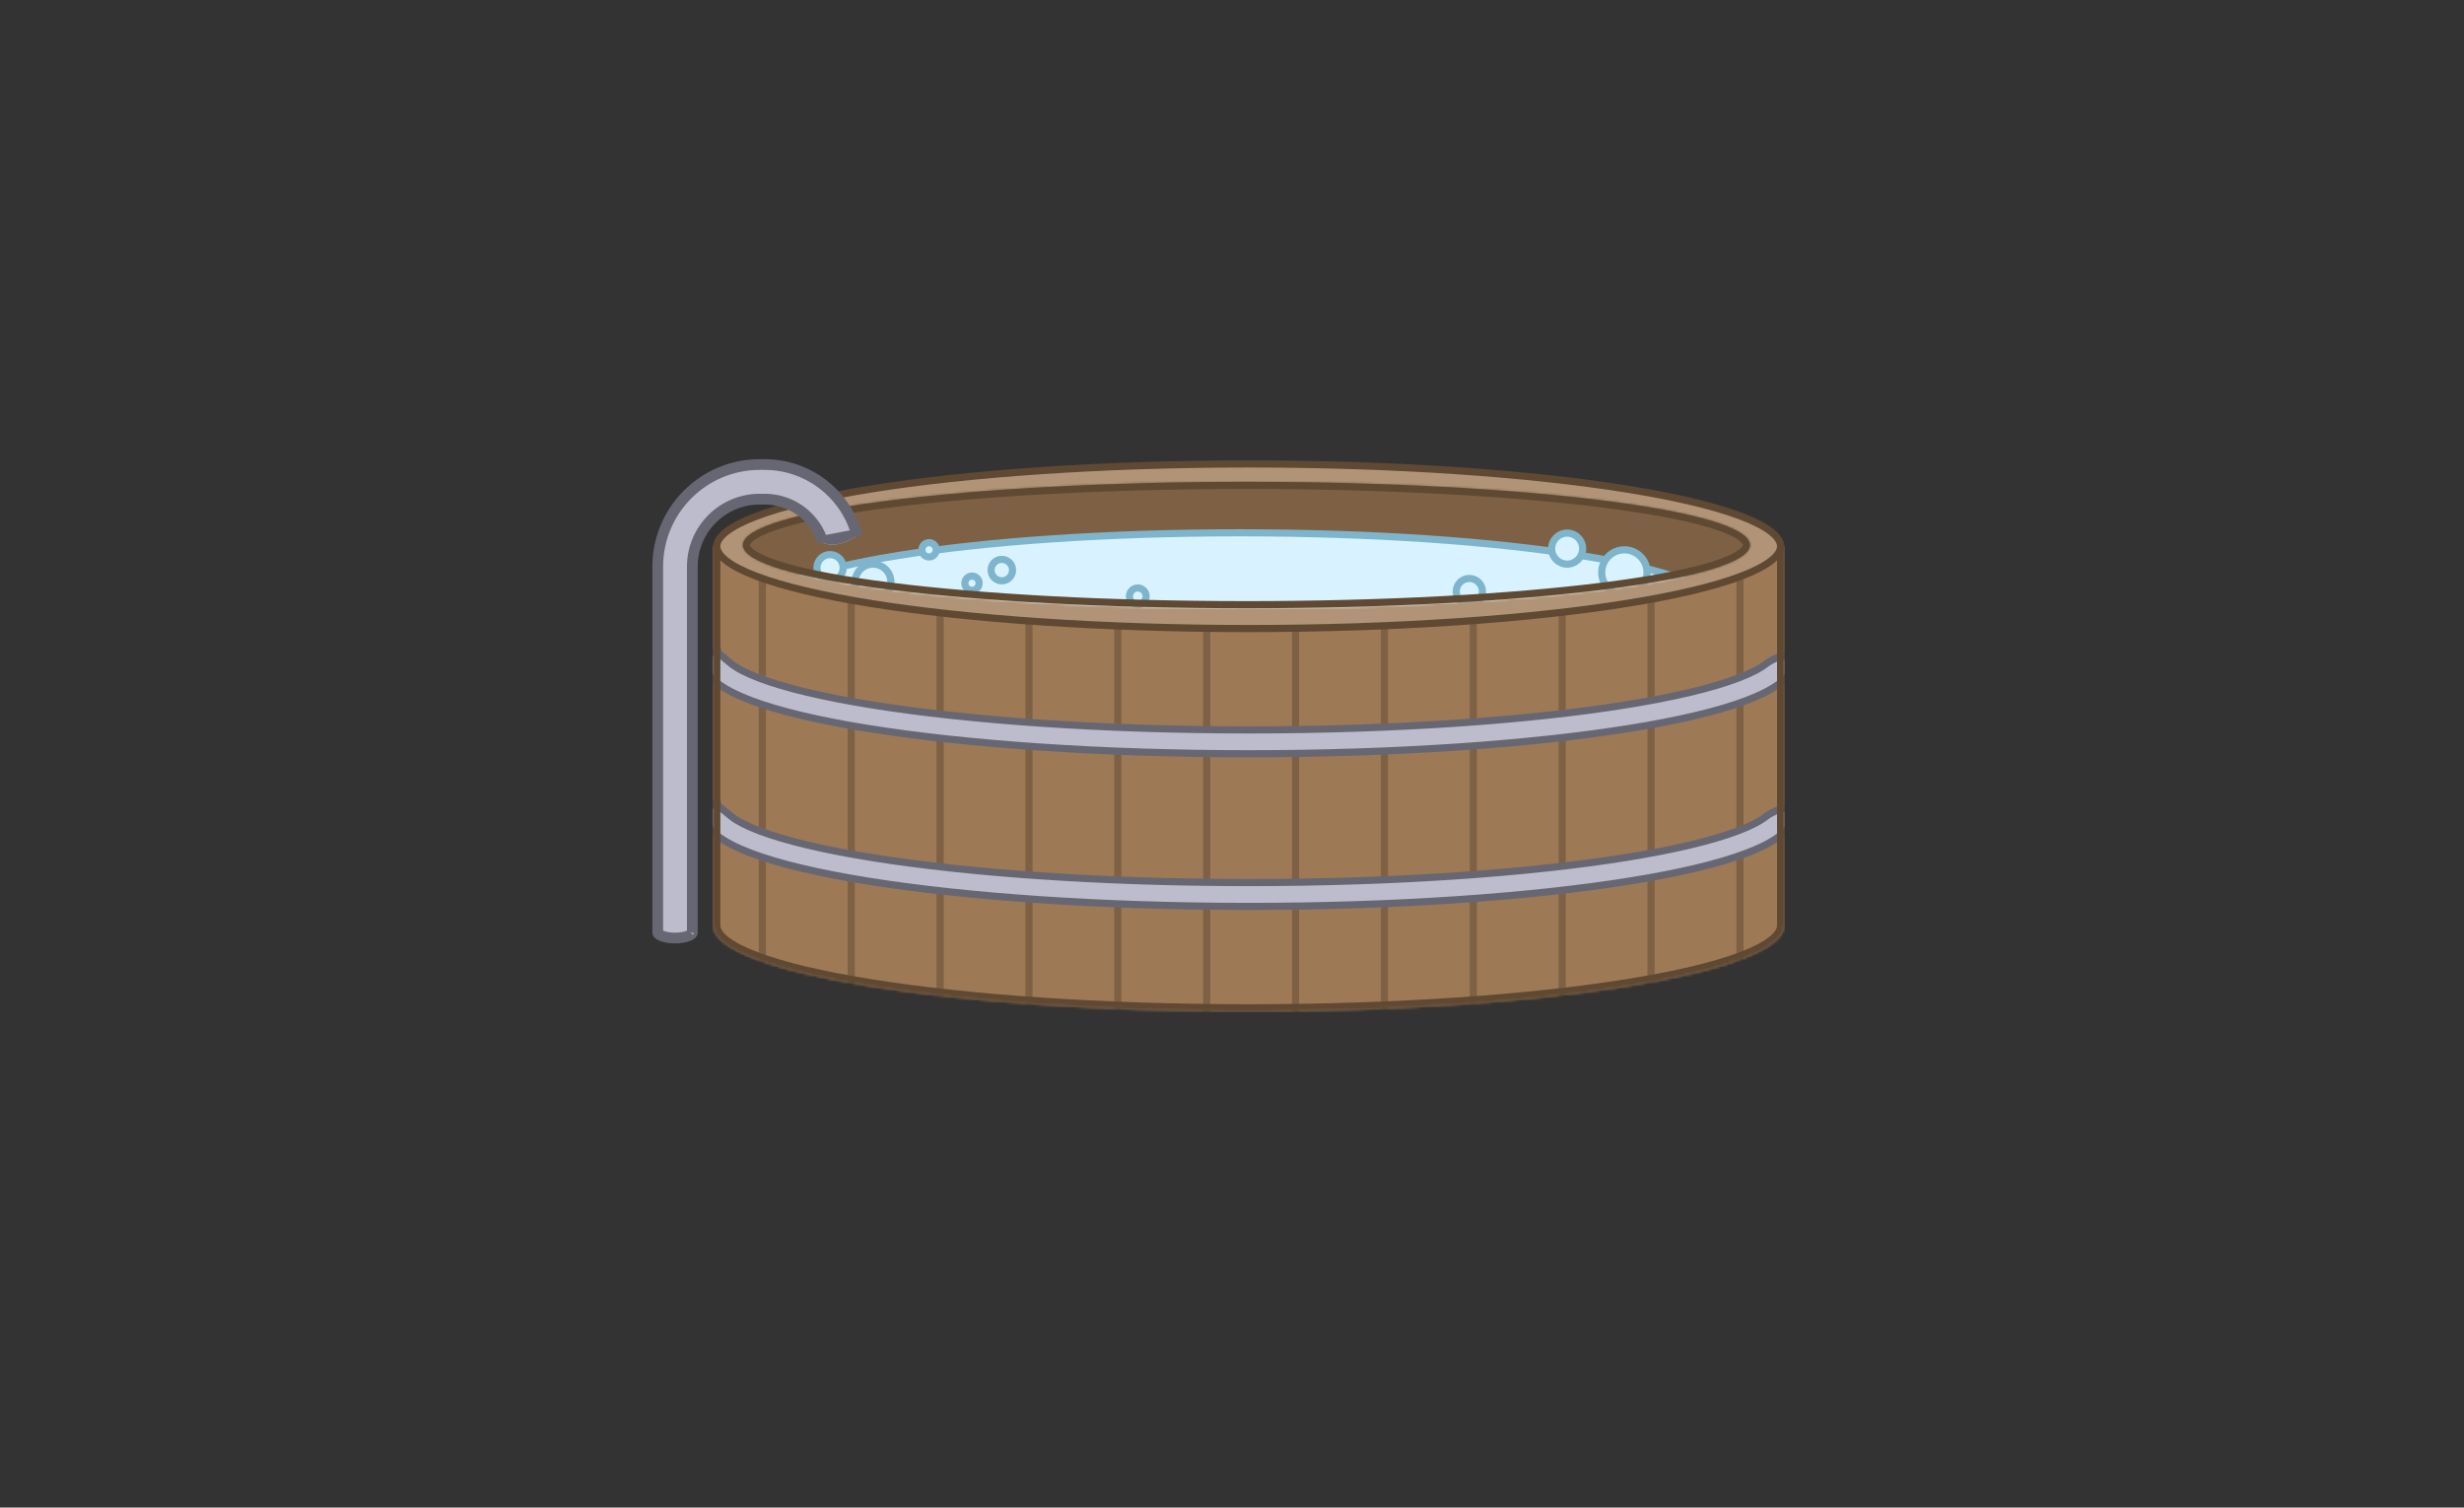 <svg width="1033" height="632" viewBox="0 0 1033 632" fill="none" xmlns="http://www.w3.org/2000/svg">
<rect x="0" y="0" width="1033" height="632" fill="#333333" stroke="none"/>
<mask id="mask0_280_2268" style="mask-type:alpha" maskUnits="userSpaceOnUse" x="0" y="0" width="1032" height="632">
<path d="M31.613 17.243C32.11 7.58 40.09 0 49.766 0H1013.36C1023.77 0 1032.05 8.718 1031.52 19.11L1000.89 614.757C1000.39 624.42 992.41 632 982.734 632H19.135C8.73 632 0.448 623.282 0.983 612.89L31.613 17.243Z" fill="#FF0000"/>
</mask>
<g mask="url(#mask0_280_2268)">
<mask id="mask1_280_2268" style="mask-type:alpha" maskUnits="userSpaceOnUse" x="299" y="229" width="449" height="195">
<mask id="path-2-inside-1_280_2268" fill="white">
<path fill-rule="evenodd" clip-rule="evenodd" d="M748 229H299V388C299 407.882 399.512 424 523.5 424C647.488 424 748 407.882 748 388V229Z"/>
</mask>
<path fill-rule="evenodd" clip-rule="evenodd" d="M748 229H299V388C299 407.882 399.512 424 523.5 424C647.488 424 748 407.882 748 388V229Z" fill="#927A63"/>
<path d="M299 229V226H296V229H299ZM748 229H751V226H748V229ZM299 232H748V226H299V232ZM302 388V229H296V388H302ZM523.5 421C461.614 421 405.656 416.976 365.23 410.494C344.993 407.249 328.786 403.408 317.706 399.208C312.15 397.101 308.059 394.969 305.411 392.894C302.712 390.779 302 389.125 302 388H296C296 391.845 298.429 395.045 301.711 397.617C305.044 400.229 309.775 402.618 315.579 404.818C327.219 409.231 343.89 413.148 364.28 416.418C405.106 422.965 461.398 427 523.5 427V421ZM745 388C745 389.125 744.288 390.779 741.589 392.894C738.941 394.969 734.85 397.101 729.294 399.208C718.214 403.408 702.007 407.249 681.77 410.494C641.344 416.976 585.386 421 523.5 421V427C585.602 427 641.894 422.965 682.72 416.418C703.11 413.148 719.781 409.231 731.421 404.818C737.225 402.618 741.956 400.229 745.289 397.617C748.571 395.045 751 391.845 751 388H745ZM745 229V388H751V229H745Z" fill="#4D341D" mask="url(#path-2-inside-1_280_2268)"/>
</mask>
<g mask="url(#mask1_280_2268)">
<rect x="254.1" y="207" width="512.051" height="252" fill="#9E7955"/>
<path fill-rule="evenodd" clip-rule="evenodd" d="M318.105 184V450H321.105V184H318.105ZM392.62 450V184H395.62V450H392.62ZM467.135 184V450H470.135V184H467.135ZM504.393 184V450H507.393V184H504.393ZM541.65 450V184H544.65V450H541.65ZM578.908 184V450H581.908V184H578.908ZM616.165 450V184H619.165V450H616.165ZM653.422 184V450H656.422V184H653.422ZM690.68 450V184H693.68V450H690.68ZM727.937 184V450H730.937V184H727.937ZM355.363 450V184H358.363V450H355.363ZM429.878 184V450H432.878V184H429.878Z" fill="#7E6144"/>
<path fill-rule="evenodd" clip-rule="evenodd" d="M365.546 359.519C405.839 365.98 461.687 370 523.5 370C585.313 370 641.161 365.98 681.454 359.519C701.64 356.282 717.692 352.467 728.585 348.338C734.059 346.262 737.936 344.215 740.355 342.32C742.86 340.357 746.523 339.218 746.523 339H753C753 343.752 749.999 347.467 746.523 350.191C742.961 352.982 738.017 355.456 732.13 357.688C720.303 362.172 703.478 366.115 683.037 369.393C642.077 375.961 585.674 380 523.5 380C461.326 380 404.923 375.961 363.963 369.393C343.522 366.115 326.697 362.172 314.87 357.688C308.983 355.456 304.039 352.982 300.477 350.191C297.001 347.467 294 343.752 294 339L300.477 337C300.477 337.218 304.14 340.357 306.645 342.32C309.064 344.215 312.941 346.262 318.415 348.338C329.308 352.467 345.36 356.282 365.546 359.519Z" fill="#BDBCCD" stroke="#676773" stroke-width="3"/>
<path fill-rule="evenodd" clip-rule="evenodd" d="M365.546 295.519C405.839 301.98 461.687 306 523.5 306C585.313 306 641.161 301.98 681.454 295.519C701.64 292.282 717.692 288.467 728.585 284.338C734.059 282.262 737.936 280.215 740.355 278.32C742.86 276.357 746.523 275.218 746.523 275H753C753 279.752 749.999 283.467 746.523 286.191C742.961 288.982 738.017 291.456 732.13 293.688C720.303 298.172 703.478 302.115 683.037 305.393C642.077 311.961 585.674 316 523.5 316C461.326 316 404.923 311.961 363.963 305.393C343.522 302.115 326.697 298.172 314.87 293.688C308.983 291.456 304.039 288.982 300.477 286.191C297.001 283.467 294 279.752 294 275L300.477 273C300.477 273.218 304.14 276.357 306.645 278.32C309.064 280.215 312.941 282.262 318.415 284.338C329.308 288.467 345.36 292.282 365.546 295.519Z" fill="#BDBCCD" stroke="#676773" stroke-width="3"/>
</g>
<mask id="path-8-inside-2_280_2268" fill="white">
<path fill-rule="evenodd" clip-rule="evenodd" d="M748 229H299V388C299 407.882 399.512 424 523.5 424C647.488 424 748 407.882 748 388V229Z"/>
</mask>
<path d="M299 229V226H296V229H299ZM748 229H751V226H748V229ZM299 232H748V226H299V232ZM302 388V229H296V388H302ZM523.5 421C461.614 421 405.656 416.976 365.23 410.494C344.993 407.249 328.786 403.408 317.706 399.208C312.15 397.101 308.059 394.969 305.411 392.894C302.712 390.779 302 389.125 302 388H296C296 391.845 298.429 395.045 301.711 397.617C305.044 400.229 309.775 402.618 315.579 404.818C327.219 409.231 343.89 413.148 364.28 416.418C405.106 422.965 461.398 427 523.5 427V421ZM745 388C745 389.125 744.288 390.779 741.589 392.894C738.941 394.969 734.85 397.101 729.294 399.208C718.214 403.408 702.007 407.249 681.77 410.494C641.344 416.976 585.386 421 523.5 421V427C585.602 427 641.894 422.965 682.72 416.418C703.11 413.148 719.781 409.231 731.421 404.818C737.225 402.618 741.956 400.229 745.289 397.617C748.571 395.045 751 391.845 751 388H745ZM745 229V388H751V229H745Z" fill="#5F4933" mask="url(#path-8-inside-2_280_2268)"/>
<path d="M746.5 229C746.5 230.805 745.359 232.845 742.514 235.075C739.695 237.284 735.444 239.48 729.826 241.61C718.606 245.864 702.283 249.724 682.008 252.975C641.482 259.473 585.44 263.5 523.5 263.5C461.56 263.5 405.518 259.473 364.992 252.975C344.717 249.724 328.394 245.864 317.174 241.61C311.556 239.48 307.305 237.284 304.486 235.075C301.641 232.845 300.5 230.805 300.5 229C300.5 227.195 301.641 225.155 304.486 222.925C307.305 220.716 311.556 218.52 317.174 216.39C328.394 212.136 344.717 208.276 364.992 205.025C405.518 198.527 461.56 194.5 523.5 194.5C585.44 194.5 641.482 198.527 682.008 205.025C702.283 208.276 718.606 212.136 729.826 216.39C735.444 218.52 739.695 220.716 742.514 222.925C745.359 225.155 746.5 227.195 746.5 229Z" fill="#B19477" stroke="#5F4933" stroke-width="3"/>
<mask id="mask2_280_2268" style="mask-type:alpha" maskUnits="userSpaceOnUse" x="311" y="202" width="423" height="53">
<path d="M732.171 228.5C732.171 229.479 731.346 230.876 728.597 232.562C725.95 234.186 721.948 235.806 716.653 237.377C706.086 240.513 690.721 243.356 671.647 245.75C633.52 250.536 580.804 253.5 522.545 253.5C464.287 253.5 411.571 250.536 373.444 245.75C354.37 243.356 339.005 240.513 328.438 237.377C323.143 235.806 319.141 234.186 316.494 232.562C313.745 230.876 312.92 229.479 312.92 228.5C312.92 227.521 313.745 226.124 316.494 224.438C319.141 222.814 323.143 221.194 328.438 219.623C339.005 216.487 354.37 213.644 373.444 211.25C411.571 206.464 464.287 203.5 522.545 203.5C580.804 203.5 633.52 206.464 671.647 211.25C690.721 213.644 706.086 216.487 716.653 219.623C721.948 221.194 725.95 222.814 728.597 224.438C731.346 226.124 732.171 227.521 732.171 228.5Z" fill="#D9D9D9" stroke="black" stroke-width="3"/>
</mask>
<g mask="url(#mask2_280_2268)">
<rect x="293.883" y="170.447" width="451.594" height="127.2" fill="#7E6144"/>
<path d="M720.708 254.344C720.708 255.906 719.72 257.708 717.168 259.708C714.642 261.688 710.823 263.663 705.76 265.583C695.652 269.415 680.938 272.895 662.651 275.827C626.101 281.688 575.552 285.32 519.68 285.32C463.808 285.32 413.259 281.688 376.709 275.827C358.422 272.895 343.708 269.415 333.6 265.583C328.537 263.663 324.718 261.688 322.192 259.708C319.64 257.708 318.652 255.906 318.652 254.344C318.652 252.782 319.64 250.979 322.192 248.979C324.718 247 328.537 245.024 333.6 243.105C343.708 239.273 358.422 235.793 376.709 232.86C413.259 226.999 463.808 223.367 519.68 223.367C575.552 223.367 626.101 226.999 662.651 232.86C680.938 235.793 695.652 239.273 705.76 243.105C710.823 245.024 714.642 247 717.168 248.979C719.72 250.979 720.708 252.782 720.708 254.344Z" fill="#D8F3FF" stroke="#7EB5CC" stroke-width="3"/>
<circle cx="657" cy="230" r="6.5" fill="#D8F3FF" stroke="#7EB5CC" stroke-width="3"/>
<circle cx="681" cy="240" r="9.5" fill="#D8F3FF" stroke="#7EB5CC" stroke-width="3"/>
<circle cx="616" cy="248" r="5.5" fill="#D8F3FF" stroke="#7EB5CC" stroke-width="3"/>
<circle cx="348" cy="238" r="5.5" fill="#D8F3FF" stroke="#7EB5CC" stroke-width="3"/>
<circle cx="366" cy="244" r="7.5" fill="#D8F3FF" stroke="#7EB5CC" stroke-width="3"/>
<circle cx="389.5" cy="230.5" r="3" fill="#D8F3FF" stroke="#7EB5CC" stroke-width="3"/>
<circle cx="407.5" cy="244.5" r="3" fill="#D8F3FF" stroke="#7EB5CC" stroke-width="3"/>
<circle cx="420" cy="239" r="4.5" fill="#D8F3FF" stroke="#7EB5CC" stroke-width="3"/>
<circle cx="477" cy="250" r="3.5" fill="#D8F3FF" stroke="#7EB5CC" stroke-width="3"/>
</g>
<path d="M732.171 228.5C732.171 229.479 731.346 230.876 728.597 232.562C725.95 234.186 721.948 235.806 716.653 237.377C706.086 240.513 690.721 243.356 671.647 245.75C633.52 250.536 580.804 253.5 522.545 253.5C464.287 253.5 411.571 250.536 373.444 245.75C354.37 243.356 339.005 240.513 328.438 237.377C323.143 235.806 319.141 234.186 316.494 232.562C313.745 230.876 312.92 229.479 312.92 228.5C312.92 227.521 313.745 226.124 316.494 224.438C319.141 222.814 323.143 221.194 328.438 219.623C339.005 216.487 354.37 213.644 373.444 211.25C411.571 206.464 464.287 203.5 522.545 203.5C580.804 203.5 633.52 206.464 671.647 211.25C690.721 213.644 706.086 216.487 716.653 219.623C721.948 221.194 725.95 222.814 728.597 224.438C731.346 226.124 732.171 227.521 732.171 228.5Z" stroke="#5F4933" stroke-width="3"/>
<path d="M318.542 210C303.331 210 291 222.331 291 237.542V391C291 392.657 287.418 394 283 394C278.582 394 275 392.657 275 391V237.542C275 213.494 294.494 194 318.542 194H320.597C338.614 194 354.496 205.823 359.664 223.083V223.225C359.665 224.792 356.292 226.803 352.296 227.892C348.033 229.054 344.296 227.841 343.861 226.242C340.303 216.537 331.04 210 320.597 210H318.542Z" fill="#BDBCCD"/>
<path d="M359.664 223.083V223.225L343.861 226.242C340.303 216.537 331.04 210 320.597 210H318.542C303.331 210 291 222.331 291 237.542V391C291 392.657 287.418 394 283 394C278.582 394 275 392.657 275 391V237.542C275 213.494 294.494 194 318.542 194H320.597C338.614 194 354.496 205.823 359.664 223.083ZM320.597 195.5C337.849 195.5 353.069 206.755 358.138 223.221C358.109 223.271 358.054 223.353 357.954 223.466C357.704 223.746 357.287 224.091 356.687 224.464C355.494 225.206 353.793 225.93 351.902 226.445C349.995 226.965 348.249 226.939 346.987 226.642C346.353 226.493 345.89 226.287 345.598 226.092C345.376 225.943 345.313 225.844 345.302 225.827L345.291 225.786L345.269 225.726C341.495 215.432 331.672 208.5 320.597 208.5H318.542C302.502 208.5 289.5 221.502 289.5 237.542V390.918C289.48 390.944 289.442 390.987 289.376 391.045C289.158 391.239 288.756 391.482 288.13 391.717C286.89 392.182 285.077 392.5 283 392.5C280.923 392.5 279.11 392.182 277.87 391.717C277.244 391.482 276.842 391.239 276.624 391.045C276.558 390.987 276.52 390.944 276.5 390.918V237.542C276.5 214.323 295.323 195.5 318.542 195.5H320.597ZM289.521 390.885C289.521 390.885 289.52 390.888 289.517 390.893C289.519 390.888 289.521 390.885 289.521 390.885ZM276.479 390.885C276.479 390.885 276.481 390.888 276.483 390.893C276.48 390.888 276.479 390.885 276.479 390.885Z" fill="#BDBCCD" stroke="#676773" stroke-width="3"/>
</g>
</svg>
